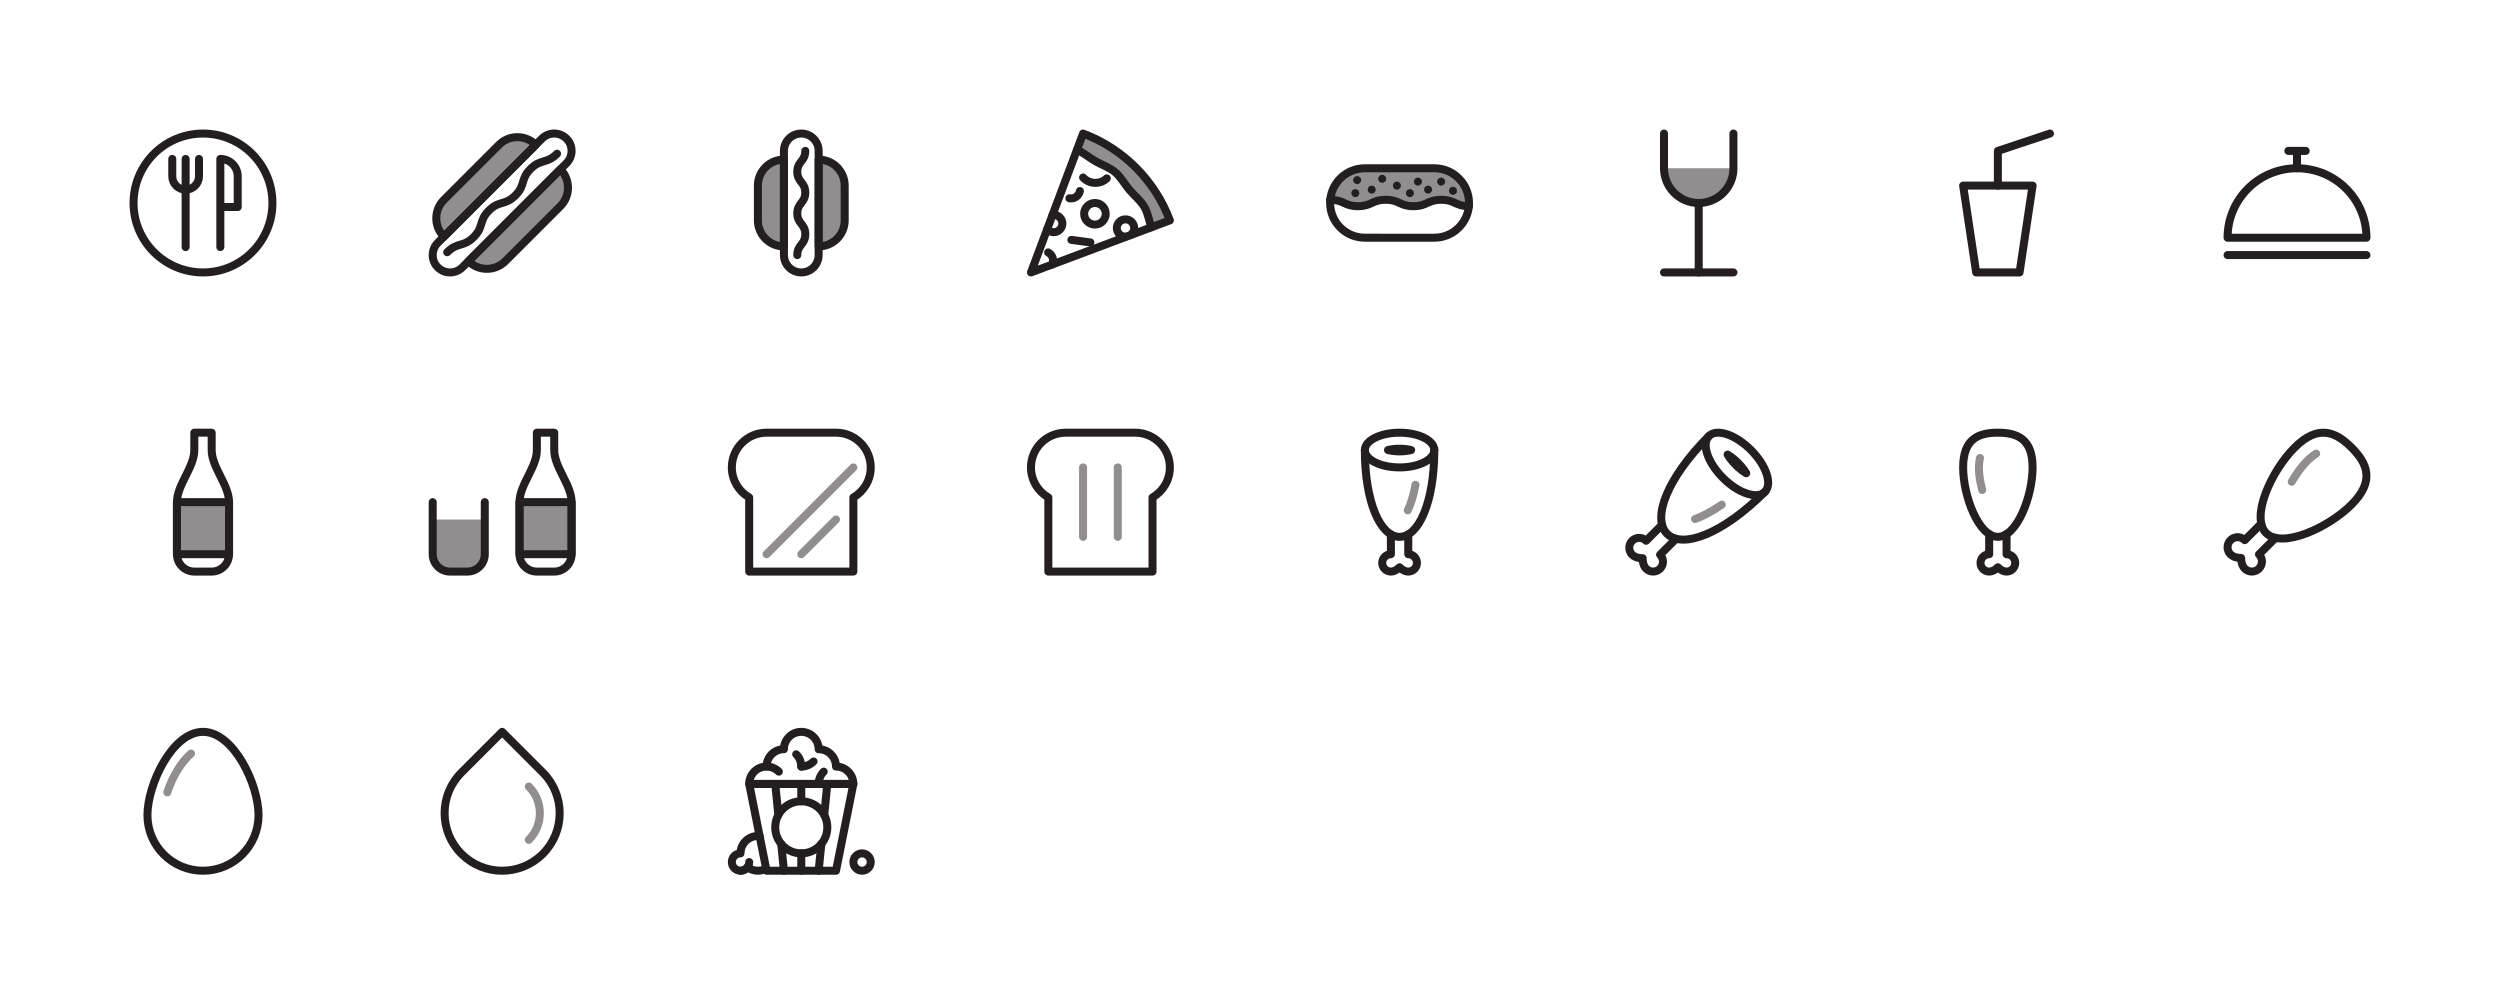 <?xml version="1.0" encoding="utf-8"?>
<!-- Generator: Adobe Illustrator 16.0.0, SVG Export Plug-In . SVG Version: 6.00 Build 0)  -->
<!DOCTYPE svg PUBLIC "-//W3C//DTD SVG 1.1//EN" "http://www.w3.org/Graphics/SVG/1.1/DTD/svg11.dtd">
<svg version="1.1" xmlns="http://www.w3.org/2000/svg" xmlns:xlink="http://www.w3.org/1999/xlink" x="0px" y="0px" width="1170px"
	 height="470px" viewBox="0 0 1170 470" enable-background="new 0 0 1170 470" xml:space="preserve">
<symbol  id="Bottle_and_Glass" viewBox="-24 -24 48 48">
	<polygon fill="none" points="24,-24 -24,-24 -24,24 24,24 	"/>
	<polygon opacity="0.5" fill="#231F20" points="17.333,-13 4.333,-13 4.333,0 17.333,0 	"/>
	<path fill="none" stroke="#231F20" stroke-width="2" stroke-linecap="round" stroke-linejoin="round" stroke-miterlimit="10" d="
		M13,13v4.334H8.667V13c0-4.334-4.333-8.666-4.333-13s0-13,0-13c0-2.394,1.94-4.334,4.333-4.334H13c2.394,0,4.333,1.94,4.333,4.334
		c0,0,0,8.667,0,13S13,8.666,13,13z"/>
	
		<polygon fill="none" stroke="#231F20" stroke-width="2" stroke-linecap="round" stroke-linejoin="round" stroke-miterlimit="10" points="
		17.333,-13 4.333,-13 4.333,0 17.333,0 	"/>
	<path fill="none" stroke="#231F20" stroke-width="2" stroke-linecap="round" stroke-linejoin="round" stroke-miterlimit="10" d="
		M-17.333,0c0-4.334,0-13,0-13c0-2.394,1.94-4.334,4.333-4.334h4.333c2.394,0,4.333,1.94,4.333,4.334c0,0,0,8.667,0,13"/>
	<path opacity="0.5" fill="#231F20" d="M-17.333-4.334c0-4.333,0-8.666,0-8.666c0-2.394,1.94-4.334,4.333-4.334h4.333
		c2.394,0,4.333,1.94,4.333,4.334c0,0,0,4.334,0,8.666"/>
</symbol>
<symbol  id="Bottle_with_Label" viewBox="-24 -24 48 48">
	<polygon fill="none" points="24,-24 -24,-24 -24,24 24,24 	"/>
	<polygon opacity="0.5" fill="#231F20" points="6.5,-13 -6.5,-13 -6.5,0 6.5,0 	"/>
	<path fill="none" stroke="#231F20" stroke-width="2" stroke-linecap="round" stroke-linejoin="round" stroke-miterlimit="10" d="
		M2.167,13v4.334h-4.333V13c0-4.334-4.333-8.666-4.333-13s0-13,0-13c0-2.394,1.94-4.334,4.333-4.334h4.333
		C4.56-17.334,6.5-15.394,6.5-13c0,0,0,8.667,0,13S2.167,8.666,2.167,13z"/>
	
		<polygon fill="none" stroke="#231F20" stroke-width="2" stroke-linecap="round" stroke-linejoin="round" stroke-miterlimit="10" points="
		6.5,-13 -6.5,-13 -6.5,0 6.5,0 	"/>
</symbol>
<symbol  id="Bread" viewBox="-24 -24 48 48">
	<polygon fill="none" points="24,-24 -24,-24 -24,24 24,24 	"/>
	<path fill="none" stroke="#231F20" stroke-width="2" stroke-linecap="round" stroke-linejoin="round" stroke-miterlimit="10" d="
		M17.333,8.666c0,4.787-3.88,8.668-8.667,8.668H-8.667c-4.787,0-8.667-3.881-8.667-8.668c0-3.205,1.746-5.998,4.333-7.497v-18.503
		h26V1.169C15.588,2.668,17.333,5.461,17.333,8.666z"/>
	
		<line opacity="0.5" fill="none" stroke="#231F20" stroke-width="2" stroke-linecap="round" stroke-linejoin="round" stroke-miterlimit="10" x1="-4.333" y1="8.666" x2="-4.333" y2="-8.666"/>
	
		<line opacity="0.5" fill="none" stroke="#231F20" stroke-width="2" stroke-linecap="round" stroke-linejoin="round" stroke-miterlimit="10" x1="4.334" y1="-8.666" x2="4.334" y2="8.666"/>
</symbol>
<symbol  id="Bread_2" viewBox="-24 -24 48 48">
	<polygon fill="none" points="24,-24 -24,-24 -24,24 24,24 	"/>
	<path fill="none" stroke="#231F20" stroke-width="2" stroke-linecap="round" stroke-linejoin="round" stroke-miterlimit="10" d="
		M17.333,8.666c0,4.787-3.88,8.668-8.667,8.668H-8.667c-4.787,0-8.667-3.881-8.667-8.668c0-3.205,1.746-5.998,4.333-7.497v-18.503
		h26V1.169C15.588,2.668,17.333,5.461,17.333,8.666z"/>
	
		<line opacity="0.5" fill="none" stroke="#231F20" stroke-width="2" stroke-linecap="round" stroke-linejoin="round" stroke-miterlimit="10" x1="0" y1="-13" x2="8.667" y2="-4.334"/>
	
		<line opacity="0.5" fill="none" stroke="#231F20" stroke-width="2" stroke-linecap="round" stroke-linejoin="round" stroke-miterlimit="10" x1="13" y1="8.666" x2="-8.667" y2="-13"/>
</symbol>
<symbol  id="Cup_with_Straw" viewBox="-24 -24 48 48">
	<polygon fill="none" points="24,-24 -24,-24 -24,24 24,24 	"/>
	
		<polygon fill="none" stroke="#231F20" stroke-width="2" stroke-linecap="round" stroke-linejoin="round" stroke-miterlimit="10" points="
		5.417,-17.334 -5.417,-17.334 -8.667,4.334 8.667,4.334 	"/>
	
		<polyline fill="none" stroke="#231F20" stroke-width="2" stroke-linecap="round" stroke-linejoin="round" stroke-miterlimit="10" points="
		0,4.334 0,13 13,17.334 	"/>
</symbol>
<symbol  id="Cutlery" viewBox="-24 -24 48 48">
	<polygon fill="none" points="24,-24 -24,-24 -24,24 24,24 	"/>
	
		<line fill="none" stroke="#231F20" stroke-width="2" stroke-linecap="round" stroke-linejoin="round" stroke-miterlimit="10" x1="-4.333" y1="-11" x2="-4.333" y2="11"/>
	<path fill="none" stroke="#231F20" stroke-width="2" stroke-linecap="round" stroke-linejoin="round" stroke-miterlimit="10" d="
		M-1,11V6.667c0-1.841-1.493-3.333-3.333-3.333s-3.333,1.492-3.333,3.333V11"/>
	<path fill="none" stroke="#231F20" stroke-width="2" stroke-linecap="round" stroke-linejoin="round" stroke-miterlimit="10" d="
		M4.333-11v22c2.394,0,4.333-1.939,4.333-4.334V-1H4.333"/>
	<path fill="none" stroke="#231F20" stroke-width="2" stroke-linecap="round" stroke-linejoin="round" stroke-miterlimit="10" d="
		M17.333,0c0,9.572-7.761,17.334-17.333,17.334S-17.333,9.572-17.333,0S-9.573-17.334,0-17.334S17.333-9.572,17.333,0z"/>
	<g id="Layer_1_2_">
	</g>
</symbol>
<symbol  id="Donut" viewBox="-24 -24 48 48">
	<polygon fill="none" points="24,-24 -24,-24 -24,24 24,24 	"/>
	<path opacity="0.5" fill="#231F20" d="M17.292-0.799C17.317-0.535,17.333-0.27,17.333,0c0,4.786-3.88,8.666-8.667,8.666H-8.667
		c-4.517,0-8.223-3.456-8.626-7.867c3.422-0.014,3.439-1.599,6.89-1.599c3.463,0,3.463,1.6,6.927,1.6c3.467,0,3.467-1.6,6.933-1.6
		c3.469,0,3.469,1.6,6.938,1.6C13.85,0.8,13.867-0.785,17.292-0.799z"/>
	<path fill="none" stroke="#231F20" stroke-width="2" stroke-linecap="round" stroke-linejoin="round" stroke-miterlimit="10" d="
		M8.667,8.666H-8.667c-4.786,0-8.667-3.88-8.667-8.666s3.88-8.666,8.667-8.666H8.667c4.786,0,8.667,3.88,8.667,8.666
		S13.453,8.666,8.667,8.666z"/>
	<path fill="none" stroke="#231F20" stroke-width="2" stroke-linecap="round" stroke-linejoin="round" stroke-miterlimit="10" d="
		M-17.333,0.8c3.465,0,3.465-1.6,6.931-1.6c3.463,0,3.463,1.6,6.927,1.6c3.467,0,3.467-1.6,6.933-1.6c3.469,0,3.469,1.6,6.938,1.6
		s3.469-1.6,6.938-1.6"/>
	<path fill="#231F20" d="M-10.042,2.459c0,0.552-0.448,1-1,1s-1-0.448-1-1c0-0.553,0.448-1,1-1S-10.042,1.906-10.042,2.459z"/>
	<path fill="#231F20" d="M-9.583,5.709c0,0.552-0.448,1-1,1s-1-0.448-1-1c0-0.553,0.448-1,1-1S-9.583,5.156-9.583,5.709z"/>
	<path fill="#231F20" d="M-5.958,3.334c0,0.552-0.448,1-1,1s-1-0.448-1-1c0-0.553,0.448-1,1-1S-5.958,2.781-5.958,3.334z"/>
	<path fill="#231F20" d="M0.333,4.334c0,0.552-0.448,1-1,1s-1-0.448-1-1c0-0.553,0.448-1,1-1S0.333,3.781,0.333,4.334z"/>
	<path fill="#231F20" d="M3.583,2.459c0,0.552-0.448,1-1,1s-1-0.448-1-1c0-0.553,0.448-1,1-1S3.583,1.906,3.583,2.459z"/>
	<path fill="#231F20" d="M5.583,5.334c0,0.552-0.448,1-1,1s-1-0.448-1-1c0-0.553,0.448-1,1-1S5.583,4.781,5.583,5.334z"/>
	<path fill="#231F20" d="M8.125,3.334c0,0.552-0.448,1-1,1s-1-0.448-1-1c0-0.553,0.448-1,1-1S8.125,2.781,8.125,3.334z"/>
	<path fill="#231F20" d="M11.375,5.334c0,0.552-0.448,1-1,1s-1-0.448-1-1c0-0.553,0.448-1,1-1S11.375,4.781,11.375,5.334z"/>
	<path fill="#231F20" d="M-3.333,6.042c0,0.552-0.448,1-1,1s-1-0.448-1-1s0.448-1,1-1S-3.333,5.49-3.333,6.042z"/>
	<path fill="#231F20" d="M14.333,3.042c0,0.552-0.448,1-1,1s-1-0.448-1-1s0.448-1,1-1S14.333,2.49,14.333,3.042z"/>
</symbol>
<symbol  id="Drop_2_" viewBox="-24 -24 48 48">
	<polygon fill="none" points="24,-24 -24,-24 -24,24 24,24 	"/>
	<g>
		<path fill="none" stroke="#231F20" stroke-width="2" stroke-linecap="round" stroke-linejoin="round" stroke-miterlimit="10" d="
			M-10.154-13.128c5.608-5.608,14.7-5.607,20.309,0c5.607,5.608,5.607,14.7,0,20.309L0,17.334L-10.154,7.181
			C-15.762,1.572-15.761-7.52-10.154-13.128z"/>
		
			<path opacity="0.5" fill="none" stroke="#231F20" stroke-width="2" stroke-linecap="round" stroke-linejoin="round" stroke-miterlimit="10" d="
			M6.655-9.628c3.675,3.675,3.675,9.634,0,13.31"/>
	</g>
</symbol>
<symbol  id="Egg" viewBox="-24 -24 48 48">
	<polygon fill="none" points="24,24 -24,24 -24,-24 24,-24 	"/>
	<path fill="none" stroke="#231F20" stroke-width="2" stroke-linecap="round" stroke-linejoin="round" stroke-miterlimit="10" d="
		M13.866-3.467c0,7.658-6.208,20.799-13.866,20.799S-13.866,4.191-13.866-3.467S-7.658-17.334,0-17.334S13.866-11.125,13.866-3.467z
		"/>
	
		<path opacity="0.5" fill="none" stroke="#231F20" stroke-width="2" stroke-linecap="round" stroke-linejoin="round" stroke-miterlimit="10" d="
		M-2.979,11.914c-2.289-1.946-4.648-5.668-5.925-9.688"/>
</symbol>
<symbol  id="Filled_Wine_Glass" viewBox="-24 -24 48 48">
	<polygon fill="none" points="24,-24 -24,-24 -24,24 24,24 	"/>
	<path opacity="0.5" fill="#231F20" d="M8.666,8.667c0-4.786-3.88-8.666-8.666-8.666s-8.666,3.88-8.666,8.666H8.666z"/>
	<path fill="none" stroke="#231F20" stroke-width="2" stroke-linecap="round" stroke-linejoin="round" stroke-miterlimit="10" d="
		M-8.666,17.334V8.666C-8.666,3.881-4.786,0,0,0s8.666,3.881,8.666,8.666v8.668"/>
	
		<line fill="none" stroke="#231F20" stroke-width="2" stroke-linecap="round" stroke-linejoin="round" stroke-miterlimit="10" x1="0" y1="0" x2="0" y2="-17.334"/>
	
		<line fill="none" stroke="#231F20" stroke-width="2" stroke-linecap="round" stroke-linejoin="round" stroke-miterlimit="10" x1="-8.666" y1="-17.334" x2="8.666" y2="-17.334"/>
</symbol>
<symbol  id="Food_Tray" viewBox="-24 -24 48 48">
	<polygon fill="none" points="24,-24 -24,-24 -24,24 24,24 	"/>
	<path fill="none" stroke="#231F20" stroke-width="2" stroke-linecap="round" stroke-linejoin="round" stroke-miterlimit="10" d="
		M-17.333-8.666c0,9.572,7.76,17.333,17.333,17.333S17.333,0.906,17.333-8.666H-17.333z"/>
	
		<line fill="none" stroke="#231F20" stroke-width="2" stroke-linecap="round" stroke-linejoin="round" stroke-miterlimit="10" x1="-17.333" y1="-13" x2="17.333" y2="-13"/>
	
		<line fill="none" stroke="#231F20" stroke-width="2" stroke-linecap="round" stroke-linejoin="round" stroke-miterlimit="10" x1="0" y1="8.667" x2="0" y2="13"/>
	
		<line fill="none" stroke="#231F20" stroke-width="2" stroke-linecap="round" stroke-linejoin="round" stroke-miterlimit="10" x1="-2.167" y1="13" x2="2.167" y2="13"/>
</symbol>
<symbol  id="Hotdog" viewBox="-24 -24 48 48">
	<polygon fill="none" points="24,-24 -24,-24 -24,24 24,24 	"/>
	<path opacity="0.5" fill="#231F20" d="M-10.83,4.332v-8.664c0-3.591,2.909-6.501,6.498-6.501v21.666
		C-7.921,10.833-10.83,7.923-10.83,4.332z"/>
	<path opacity="0.5" fill="#231F20" d="M10.834-4.332v8.664c0,3.59-2.909,6.5-6.498,6.5v-21.666
		C7.925-10.834,10.834-7.924,10.834-4.332z"/>
	<path fill="none" stroke="#231F20" stroke-width="2" stroke-linecap="round" stroke-linejoin="round" stroke-miterlimit="10" d="
		M-10.83,4.332v-8.664c0-3.591,2.909-6.501,6.498-6.501v21.666C-7.921,10.833-10.83,7.923-10.83,4.332z"/>
	<path fill="none" stroke="#231F20" stroke-width="2" stroke-linecap="round" stroke-linejoin="round" stroke-miterlimit="10" d="
		M10.834-4.332v8.664c0,3.59-2.909,6.5-6.498,6.5v-21.666C7.925-10.834,10.834-7.924,10.834-4.332z"/>
	<path fill="none" stroke="#231F20" stroke-width="2" stroke-linecap="round" stroke-linejoin="round" stroke-miterlimit="10" d="
		M4.334,13c0,2.393-1.94,4.334-4.334,4.334S-4.334,15.393-4.334,13l0.002-25.998c0-2.394,1.94-4.334,4.334-4.334
		s4.334,1.94,4.334,4.334L4.334,13z"/>
	<path fill="none" stroke="#231F20" stroke-width="2" stroke-linecap="round" stroke-linejoin="round" stroke-miterlimit="10" d="
		M1,13c0-2.6-2-2.6-2-5.198c0-2.598,2-2.598,2-5.195c0-2.6-2-2.6-2-5.199c0-2.603,2-2.603,2-5.204S-1-10.398-1-13"/>
</symbol>
<symbol  id="Hotdog_2" viewBox="-24 -24 48 48">
	<polygon fill="none" points="24,-24 -24,-24 -24,24 24,24 	"/>
	<path opacity="0.5" fill="#231F20" d="M-0.788,14.529L-14.53,0.787c-2.539-2.539-2.54-6.654-0.003-9.191L8.403,14.532
		C5.866,17.07,1.751,17.068-0.788,14.529z"/>
	<path opacity="0.5" fill="#231F20" d="M0.788-14.531L14.53-0.789c2.539,2.539,2.54,6.654,0.002,9.191L-8.404-14.533
		C-5.866-17.072-1.751-17.07,0.788-14.531z"/>
	<path fill="none" stroke="#231F20" stroke-width="2" stroke-linecap="round" stroke-linejoin="round" stroke-miterlimit="10" d="
		M-0.788,14.529L-14.53,0.787c-2.539-2.539-2.54-6.654-0.003-9.191L8.403,14.532C5.866,17.07,1.751,17.068-0.788,14.529z"/>
	<path fill="none" stroke="#231F20" stroke-width="2" stroke-linecap="round" stroke-linejoin="round" stroke-miterlimit="10" d="
		M0.788-14.531L14.53-0.789c2.539,2.539,2.54,6.654,0.002,9.191L-8.404-14.533C-5.866-17.072-1.751-17.07,0.788-14.531z"/>
	<path fill="none" stroke="#231F20" stroke-width="2" stroke-linecap="round" stroke-linejoin="round" stroke-miterlimit="10" d="
		M16.063,9.936c1.692,1.693,1.692,4.438,0,6.13s-4.437,1.692-6.129,0L-16.063-9.936c-1.692-1.692-1.692-4.437,0-6.129
		s4.437-1.692,6.129,0L16.063,9.936z"/>
	<path fill="none" stroke="#231F20" stroke-width="2" stroke-linecap="round" stroke-linejoin="round" stroke-miterlimit="10" d="
		M13.706,12.294c-2.599-2.599-4.013-1.185-6.612-3.784C4.496,5.912,5.91,4.498,3.312,1.9c-2.6-2.6-4.014-1.186-6.614-3.786
		c-2.602-2.603-1.188-4.017-3.79-6.618c-2.602-2.602-4.016-1.188-6.618-3.789"/>
</symbol>
<symbol  id="Meat_1" viewBox="-24 -24 48 48">
	<polygon fill="none" points="24,-24 -24,-24 -24,24 24,24 	"/>
	<path fill="none" stroke="#231F20" stroke-width="2" stroke-linecap="round" stroke-linejoin="round" stroke-miterlimit="10" d="
		M-2.166-8.047V-13c-1.196,0-2.167-0.971-2.167-2.167s0.971-2.167,2.167-2.167s2.167,1.084,2.167,1.084s0.971-1.084,2.167-1.084
		s2.167,0.971,2.167,2.167S3.364-13,2.168-13v4.953"/>
	<path fill="none" stroke="#231F20" stroke-width="2" stroke-linecap="round" stroke-linejoin="round" stroke-miterlimit="10" d="
		M0.001,12.668c-1.153,0-2.12,0.142-2.885,0.333c0.766,0.191,1.732,0.333,2.885,0.333s2.12-0.142,2.885-0.333
		C2.121,12.81,1.154,12.668,0.001,12.668z"/>
	<path fill="none" stroke="#231F20" stroke-width="2" stroke-linecap="round" stroke-linejoin="round" stroke-miterlimit="10" d="
		M-8.665,13.001c0,2.394,3.88,4.333,8.666,4.333s8.666-1.939,8.666-4.333s-3.88-4.333-8.666-4.333S-8.665,10.607-8.665,13.001z"/>
	<g>
		<path fill="none" stroke="#231F20" stroke-width="2" stroke-linecap="round" stroke-linejoin="round" stroke-miterlimit="10" d="
			M-8.665,12.999C-8.665,0-4.785-8.666,0.001-8.666S8.667,0,8.667,12.999"/>
		
			<path opacity="0.5" fill="none" stroke="#231F20" stroke-width="2" stroke-linecap="round" stroke-linejoin="round" stroke-miterlimit="10" d="
			M2.044-2.042c0.701,1.444,1.413,3.534,1.921,6.376"/>
	</g>
</symbol>
<symbol  id="Meat_2_1_" viewBox="-24 -24 48 48">
	<polygon fill="none" points="24,-24 -24,-24 -24,24 24,24 	"/>
	<path fill="none" stroke="#231F20" stroke-width="2" stroke-linecap="round" stroke-linejoin="round" stroke-miterlimit="10" d="
		M-9.142-5.653l-3.984-3.985c-0.962,0.962-2.524,0.962-3.486,0c-0.962-0.963-0.962-2.524,0-3.487
		c0.962-0.962,2.615-0.871,2.615-0.871s-0.091-1.653,0.871-2.615c0.963-0.962,2.524-0.962,3.487,0c0.962,0.962,0.962,2.524,0,3.486
		l3.985,3.984"/>
	<path fill="none" stroke="#231F20" stroke-width="2" stroke-linecap="round" stroke-linejoin="round" stroke-miterlimit="10" d="
		M9.269,9.269c-0.929,0.929-1.592,1.819-2.054,2.59c0.77-0.463,1.662-1.126,2.59-2.054s1.591-1.82,2.054-2.59
		C11.088,7.677,10.197,8.341,9.269,9.269z"/>
	<path fill="none" stroke="#231F20" stroke-width="2" stroke-linecap="round" stroke-linejoin="round" stroke-miterlimit="10" d="
		M2.564,16.509c1.926,1.926,6.607,0.364,10.458-3.486c3.852-3.851,5.412-8.532,3.486-10.458C14.582,0.639,9.901,2.2,6.05,6.05
		C2.2,9.901,0.639,14.582,2.564,16.509z"/>
	<path fill="none" stroke="#231F20" stroke-width="2" stroke-linecap="round" stroke-linejoin="round" stroke-miterlimit="10" d="
		M2.562,16.507C-7.896,6.049-11.746-4.045-7.896-7.896s13.944,0,24.402,10.458"/>
	
		<path opacity="0.5" fill="none" stroke="#231F20" stroke-width="2" stroke-linecap="round" stroke-linejoin="round" stroke-miterlimit="10" d="
		M-0.922-4.21c1.725,0.599,3.979,1.707,6.674,3.584"/>
</symbol>
<symbol  id="Meat_3" viewBox="-24 -24 48 48">
	<polygon fill="none" points="24,-24 -24,-24 -24,24 24,24 	"/>
	<path fill="none" stroke="#231F20" stroke-width="2" stroke-linecap="round" stroke-linejoin="round" stroke-miterlimit="10" d="
		M8.666,8.666C8.666,1.485,4.786-8.666,0-8.666S-8.666,1.485-8.666,8.666s3.88,8.668,8.666,8.668S8.666,15.847,8.666,8.666z"/>
	<path fill="none" stroke="#231F20" stroke-width="2" stroke-linecap="round" stroke-linejoin="round" stroke-miterlimit="10" d="
		M-2.167-7.971V-13c-1.197,0-2.167-0.971-2.167-2.167s0.97-2.167,2.167-2.167S0-16.25,0-16.25s0.97-1.084,2.167-1.084
		c1.196,0,2.167,0.971,2.167,2.167S3.363-13,2.167-13v5.029"/>
	
		<path opacity="0.5" fill="none" stroke="#231F20" stroke-width="2" stroke-linecap="round" stroke-linejoin="round" stroke-miterlimit="10" d="
		M-4.461,11.026C-5.052,8.471-4.55,5.528-3.905,3.032"/>
</symbol>
<symbol  id="Meat_4" viewBox="-24 -24 48 48">
	<polygon fill="none" points="24,-24 -24,-24 -24,24 24,24 	"/>
	<g>
		<path fill="none" stroke="#231F20" stroke-width="2" stroke-linecap="round" stroke-linejoin="round" stroke-miterlimit="10" d="
			M13.616-0.602c-5.891-5.89-17.4-11.034-21.327-7.109c-3.925,3.927,1.22,15.437,7.109,21.327c5.89,5.89,10.293,3.928,14.219,0.001
			C17.544,9.691,19.506,5.288,13.616-0.602z"/>
		<path fill="none" stroke="#231F20" stroke-width="2" stroke-linecap="round" stroke-linejoin="round" stroke-miterlimit="10" d="
			M-8.917-5.362l-4.126-4.126c-0.981,0.981-2.574,0.981-3.555,0c-0.981-0.98-0.981-2.573,0-3.555
			c0.98-0.981,2.666-0.889,2.666-0.889s-0.093-1.686,0.889-2.666c0.981-0.981,2.574-0.981,3.555,0c0.981,0.98,0.981,2.573,0,3.555
			l4.126,4.126"/>
		
			<path opacity="0.5" fill="none" stroke="#231F20" stroke-width="2" stroke-linecap="round" stroke-linejoin="round" stroke-miterlimit="10" d="
			M4.784,12.103c-2.58-1.609-4.585-4.438-6.102-7.014"/>
	</g>
</symbol>
<symbol  id="Pizza" viewBox="-24 -24 48 48">
	<polygon fill="none" points="24,-24 -24,-24 -24,24 24,24 	"/>
	<path opacity="0.5" fill="#231F20" d="M-4.333,17.334l-1.527-4.071c0,0,0.004-0.001,0.004-0.001
		c1.648-0.683,3.032-1.928,4.561-2.812C0.341,9.503,2.23,8.906,3.669,7.697c1.443-1.212,2.356-2.97,3.568-4.413
		c1.209-1.438,2.784-2.642,3.73-4.277c0.886-1.532,1.168-3.37,1.744-5.073l4.622,1.733C13.587,5.652,5.652,13.587-4.333,17.334z"/>
	<path fill="none" stroke="#231F20" stroke-width="2" stroke-linecap="round" stroke-linejoin="round" stroke-miterlimit="10" d="
		M-17.334-17.334L17.334-4.333C13.587,5.652,5.652,13.587-4.333,17.334L-17.334-17.334z"/>
	<path fill="none" stroke="#231F20" stroke-width="2" stroke-linecap="round" stroke-linejoin="round" stroke-miterlimit="10" d="
		M12.712-6.066c-0.576,1.703-0.858,3.541-1.744,5.073c-0.946,1.636-2.521,2.839-3.73,4.277C6.026,4.728,5.112,6.485,3.669,7.697
		C2.23,8.906,0.341,9.503-1.295,10.449c-1.529,0.885-2.912,2.13-4.561,2.812"/>
	<path fill="none" stroke="#231F20" stroke-width="2" stroke-linecap="round" stroke-linejoin="round" stroke-miterlimit="10" d="
		M1.322-2.694c0-1.487-1.207-2.694-2.694-2.694c-1.487,0-2.694,1.207-2.694,2.694S-2.86,0-1.373,0C0.115,0,1.322-1.207,1.322-2.694z
		"/>
	<path fill="none" stroke="#231F20" stroke-width="2" stroke-linecap="round" stroke-linejoin="round" stroke-miterlimit="10" d="
		M-11.949-2.977c0.092,0.012,0.186,0.019,0.281,0.019c1.197,0,2.167-0.97,2.167-2.167c0-1.196-0.97-2.166-2.167-2.166
		c-0.647,0-1.228,0.283-1.625,0.733"/>
	<path fill="none" stroke="#231F20" stroke-width="2" stroke-linecap="round" stroke-linejoin="round" stroke-miterlimit="10" d="
		M6.259-8.416c-1.196,0-2.167,0.97-2.167,2.166c0,1.197,0.97,2.167,2.167,2.167c1.197,0,2.167-0.97,2.167-2.167
		c0-0.729-0.361-1.374-0.913-1.767"/>
	<path fill="none" stroke="#231F20" stroke-width="2" stroke-linecap="round" stroke-linejoin="round" stroke-miterlimit="10" d="
		M-7.748,1.176C-6.524,0.95-5.35,1.76-5.125,2.984"/>
	<path fill="none" stroke="#231F20" stroke-width="2" stroke-linecap="round" stroke-linejoin="round" stroke-miterlimit="10" d="
		M-12.076-15.37c0.569,1.106,0.133,2.464-0.973,3.034"/>
	<path fill="none" stroke="#231F20" stroke-width="2" stroke-linecap="round" stroke-linejoin="round" stroke-miterlimit="10" d="
		M-4.331,6.361c1.574-1.694,4.223-1.793,5.918-0.219"/>
	
		<line fill="none" stroke="#231F20" stroke-width="2" stroke-linecap="round" stroke-linejoin="round" stroke-miterlimit="10" x1="-7.25" y1="-9.209" x2="-2.5" y2="-9.844"/>
</symbol>
<symbol  id="Popcorn" viewBox="-24 -24 48 48">
	<polygon fill="none" points="24,-24 -24,-24 -24,24 24,24 	"/>
	<path fill="none" stroke="#231F20" stroke-width="2" stroke-linecap="round" stroke-linejoin="round" stroke-miterlimit="10" d="
		M-15.167-17.334c1.197,0,2.167,0.971,2.167,2.167"/>
	
		<polygon fill="none" stroke="#231F20" stroke-width="2" stroke-linecap="round" stroke-linejoin="round" stroke-miterlimit="10" points="
		8.666,-17.334 -8.666,-17.334 -13,4.334 13,4.334 	"/>
	
		<line fill="none" stroke="#231F20" stroke-width="2" stroke-linecap="round" stroke-linejoin="round" stroke-miterlimit="10" x1="0" y1="-17.334" x2="0" y2="-13"/>
	
		<line fill="none" stroke="#231F20" stroke-width="2" stroke-linecap="round" stroke-linejoin="round" stroke-miterlimit="10" x1="0" y1="0" x2="0" y2="4.334"/>
	
		<line fill="none" stroke="#231F20" stroke-width="2" stroke-linecap="round" stroke-linejoin="round" stroke-miterlimit="10" x1="5.725" y1="-3.42" x2="6.5" y2="4.334"/>
	
		<line fill="none" stroke="#231F20" stroke-width="2" stroke-linecap="round" stroke-linejoin="round" stroke-miterlimit="10" x1="4.334" y1="-17.334" x2="5.002" y2="-10.65"/>
	
		<line fill="none" stroke="#231F20" stroke-width="2" stroke-linecap="round" stroke-linejoin="round" stroke-miterlimit="10" x1="-5.725" y1="-3.42" x2="-6.5" y2="4.334"/>
	
		<line fill="none" stroke="#231F20" stroke-width="2" stroke-linecap="round" stroke-linejoin="round" stroke-miterlimit="10" x1="-4.334" y1="-17.334" x2="-5.002" y2="-10.649"/>
	<path fill="none" stroke="#231F20" stroke-width="2" stroke-linecap="round" stroke-linejoin="round" stroke-miterlimit="10" d="
		M8.667,8.666c0,2.392-1.94,4.333-4.333,4.333c0,0-0.001,0-0.002,0c0,2.392-1.94,4.333-4.333,4.333s-4.333-1.941-4.333-4.333
		c-2.393,0-4.333-1.94-4.333-4.332C-11.06,8.667-13,6.726-13,4.334h25.999C12.999,6.726,11.059,8.665,8.667,8.666z"/>
	<path fill="none" stroke="#231F20" stroke-width="2" stroke-linecap="round" stroke-linejoin="round" stroke-miterlimit="10" d="
		M-0.001,8.658c0.002,1.112-0.421,2.225-1.269,3.072"/>
	<path fill="none" stroke="#231F20" stroke-width="2" stroke-linecap="round" stroke-linejoin="round" stroke-miterlimit="10" d="
		M3.064,9.935c-0.847-0.847-1.956-1.27-3.065-1.27"/>
	<path fill="none" stroke="#231F20" stroke-width="2" stroke-linecap="round" stroke-linejoin="round" stroke-miterlimit="10" d="
		M5.602,7.398C4.756,6.553,4.333,5.443,4.333,4.334"/>
	<path fill="none" stroke="#231F20" stroke-width="2" stroke-linecap="round" stroke-linejoin="round" stroke-miterlimit="10" d="
		M-5.603,7.397c-0.846,0.846-1.955,1.269-3.063,1.269"/>
	<path fill="none" stroke="#231F20" stroke-width="2" stroke-linecap="round" stroke-linejoin="round" stroke-miterlimit="10" d="
		M6.5-6.5C6.5-2.91,3.59,0,0,0s-6.5-2.91-6.5-6.5S-3.59-13,0-13S6.5-10.09,6.5-6.5z"/>
	<path fill="none" stroke="#231F20" stroke-width="2" stroke-linecap="round" stroke-linejoin="round" stroke-miterlimit="10" d="
		M-10.396-8.69c-0.144,0.015-0.291,0.022-0.438,0.022c-2.393,0-4.333-1.94-4.333-4.332l0,0c-1.197,0-2.167-0.971-2.167-2.167
		s0.97-2.167,2.167-2.167c0.714,0,1.342,0.351,1.737,0.883c0.725-0.547,1.618-0.883,2.596-0.883c0.747,0,1.45,0.189,2.063,0.522"/>
	<path fill="none" stroke="#231F20" stroke-width="2" stroke-linecap="round" stroke-linejoin="round" stroke-miterlimit="10" d="
		M13-15.167c0-1.196,0.97-2.167,2.167-2.167s2.167,0.971,2.167,2.167S16.364-13,15.167-13S13-13.971,13-15.167z"/>
</symbol>
<g id="Background">
</g>
<g id="Layer_1">
</g>
<g id="Model">
	<g id="Woman">
	</g>
	<g id="Threshold">
	</g>
	<g id="Man_with_Tie">
	</g>
	<g id="Building_5">
	</g>
</g>
<g id="Icons">
	<g>
		<g>
			
				<use xlink:href="#Hotdog_2"  width="48" height="48" id="XMLID_382_" x="-24" y="-24" transform="matrix(1.875 0 0 -1.875 235 95)" overflow="visible"/>
			
				<use xlink:href="#Pizza"  width="48" height="48" id="XMLID_381_" x="-24" y="-24" transform="matrix(1.875 0 0 -1.875 515 95)" overflow="visible"/>
			
				<use xlink:href="#Donut"  width="48" height="48" id="XMLID_380_" x="-24" y="-24" transform="matrix(1.875 0 0 -1.875 655 95)" overflow="visible"/>
			
				<use xlink:href="#Cup_with_Straw"  width="48" height="48" id="XMLID_379_" x="-24" y="-24" transform="matrix(1.875 0 0 -1.875 935 95)" overflow="visible"/>
			
				<use xlink:href="#Hotdog"  width="48" height="48" id="XMLID_368_" x="-24" y="-24" transform="matrix(1.875 0 0 -1.875 375 95)" overflow="visible"/>
			
				<use xlink:href="#Cutlery"  width="48" height="48" id="XMLID_367_" x="-24" y="-24" transform="matrix(1.875 0 0 -1.875 95 95)" overflow="visible"/>
			
				<use xlink:href="#Filled_Wine_Glass"  width="48" height="48" id="XMLID_366_" x="-24" y="-24" transform="matrix(1.875 0 0 -1.875 795 95)" overflow="visible"/>
			
				<use xlink:href="#Food_Tray"  width="48" height="48" id="XMLID_264_" x="-24" y="-24" transform="matrix(1.875 0 0 -1.875 1075 95)" overflow="visible"/>
		</g>
		<g>
			
				<use xlink:href="#Meat_4"  width="48" height="48" id="XMLID_263_" x="-24" y="-24" transform="matrix(1.875 0 0 -1.875 1075 235)" overflow="visible"/>
			
				<use xlink:href="#Meat_3"  width="48" height="48" id="XMLID_152_" x="-24" y="-24" transform="matrix(1.875 0 0 -1.875 935 235)" overflow="visible"/>
			
				<use xlink:href="#Meat_2_1_"  width="48" height="48" id="XMLID_151_" x="-24" y="-24" transform="matrix(1.875 0 0 -1.875 795 235)" overflow="visible"/>
			
				<use xlink:href="#Meat_1"  width="48" height="48" id="XMLID_150_" x="-24" y="-24" transform="matrix(1.875 0 0 -1.875 655 235)" overflow="visible"/>
			
				<use xlink:href="#Bottle_with_Label"  width="48" height="48" id="XMLID_149_" x="-24" y="-24" transform="matrix(1.875 0 0 -1.875 95 235)" overflow="visible"/>
			
				<use xlink:href="#Bottle_and_Glass"  width="48" height="48" id="XMLID_148_" x="-24" y="-24" transform="matrix(1.875 0 0 -1.875 235 235)" overflow="visible"/>
			
				<use xlink:href="#Bread"  width="48" height="48" id="XMLID_147_" x="-24" y="-24" transform="matrix(1.875 0 0 -1.875 515 235)" overflow="visible"/>
			
				<use xlink:href="#Bread_2"  width="48" height="48" id="XMLID_146_" x="-24" y="-24" transform="matrix(1.875 0 0 -1.875 375 235)" overflow="visible"/>
		</g>
		<g>
			
				<use xlink:href="#Drop_2_"  width="48" height="48" id="XMLID_145_" x="-24" y="-24" transform="matrix(1.875 0 0 -1.875 235 375)" overflow="visible"/>
			
				<use xlink:href="#Egg"  width="48" height="48" id="XMLID_133_" x="-24" y="-24" transform="matrix(1.875 0 0 -1.875 95 375)" overflow="visible"/>
			
				<use xlink:href="#Popcorn"  width="48" height="48" x="-24" y="-24" transform="matrix(1.875 0 0 -1.875 375 375)" overflow="visible"/>
		</g>
	</g>
	<g id="Random_Forest">
	</g>
	<g id="Database">
	</g>
	<g id="Random_Forest_1_">
	</g>
	<g id="University">
	</g>
	<g id="Group">
	</g>
	<g id="Group_1_">
	</g>
	<g id="Scatterplott">
	</g>
	<g id="Long_Paper_2_">
	</g>
	<g id="Spread">
	</g>
	<g id="Isometric_Box">
	</g>
	<g id="Magnifying_Glass">
	</g>
	<g id="Code_2">
	</g>
</g>
<g id="Figures">
	<g id="Models">
	</g>
	<g id="Justice">
	</g>
	<g id="Sensor">
	</g>
	<g id="Widget">
	</g>
	<g id="Drop_1_">
	</g>
	<g id="Algorithm_1_">
	</g>
	<g id="On-body_sensor_1_">
	</g>
	<g id="Insulin_Pump_1_">
	</g>
	<g id="Drop">
	</g>
	<g id="Algorithm">
	</g>
	<g id="On-body_sensor">
	</g>
	<g id="Insulin_Pump">
	</g>
</g>
<g id="Meta__x2B__Title">
</g>
<g id="Isolation_Mode">
</g>
<g id="Long_Paper">
	<g id="Long_Paper_1_">
	</g>
	<g id="IV">
	</g>
	<g id="Air_Purifier">
	</g>
	<g id="Alarm">
	</g>
	<g id="Chat">
	</g>
	<g id="Presentation">
	</g>
	<g id="Dog_2">
	</g>
	<g id="Delivery">
	</g>
	<g id="Meat_2">
	</g>
</g>
</svg>
